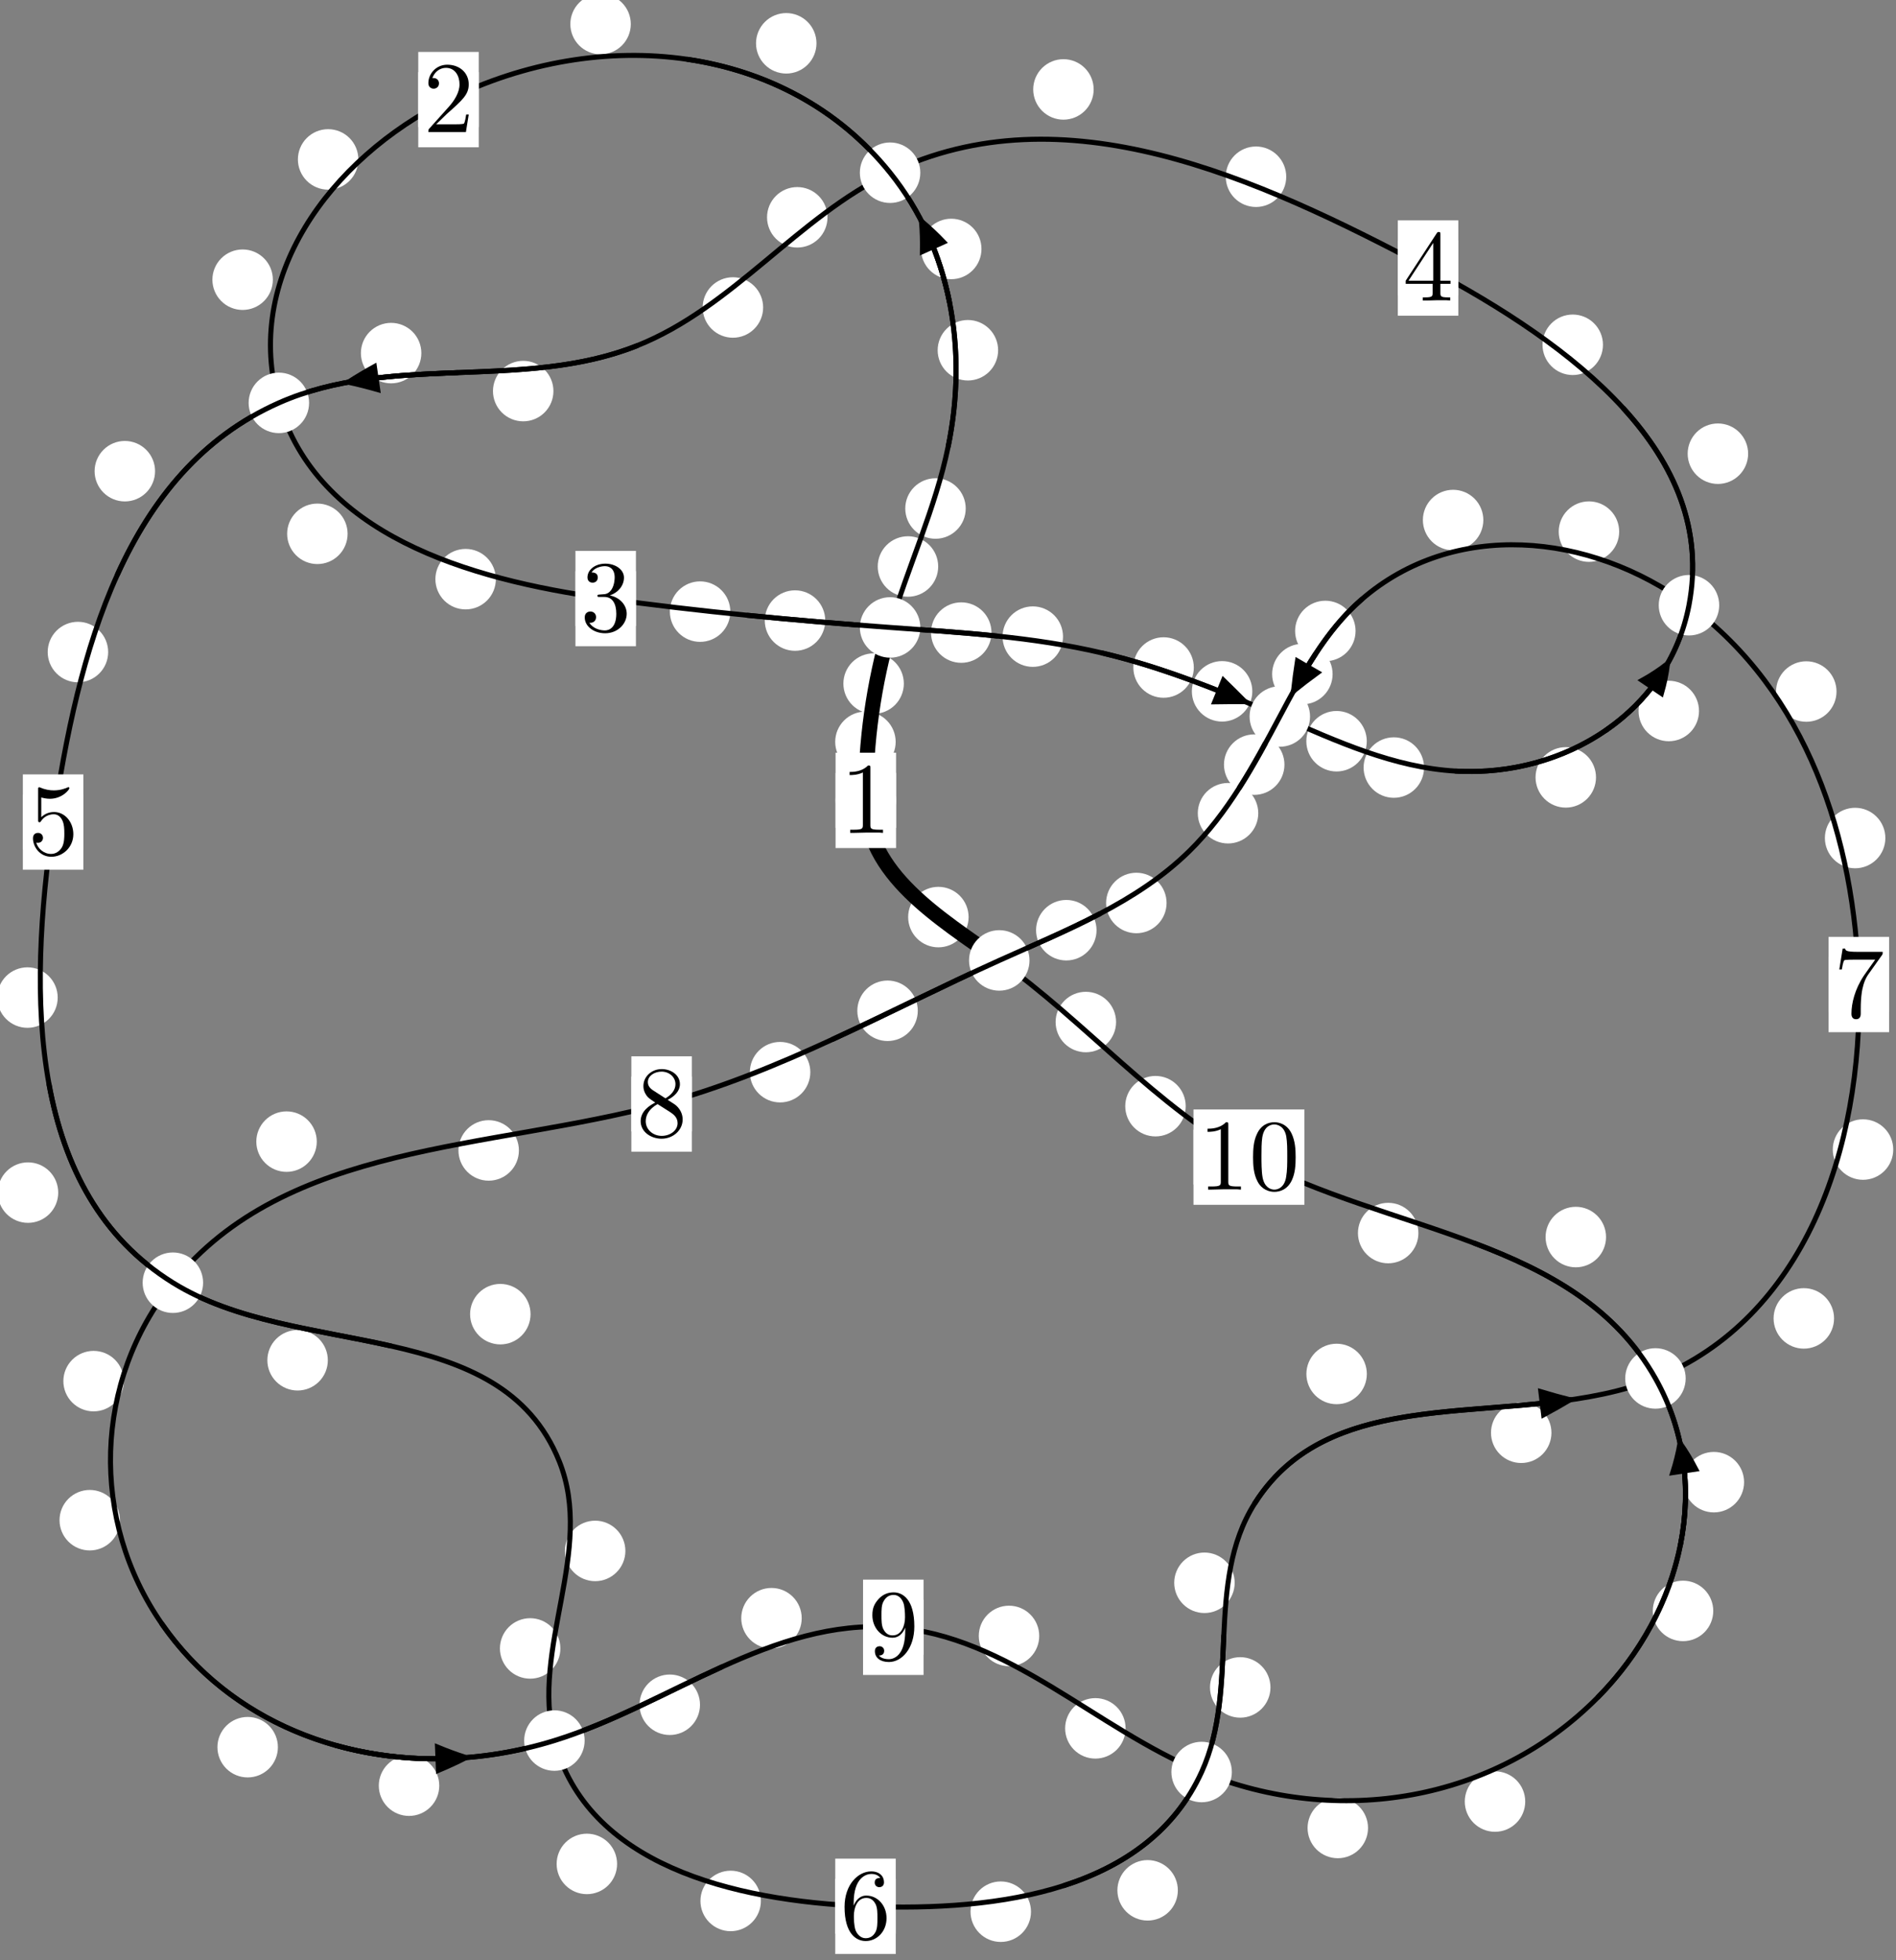 <?xml version="1.0"?>
<!-- Created by MetaPost 1.999 on 2021.07.05:2355 -->
<svg version="1.1" xmlns="http://www.w3.org/2000/svg" xmlns:xlink="http://www.w3.org/1999/xlink" width="187.452" height="193.69" viewBox="0 0 187.452 193.69">
<rect x="0" y="0" width="187.452" height="193.69" fill="#808080" stroke="none"/>
<!-- Original BoundingBox: -88.272049 -131.080856 99.179947 62.609100 -->
  <defs>
    <g transform="scale(0.01,0.01)" id="GLYPHcmr10_48">
      <path style="fill-rule: evenodd;" d="M460 -320C460 -400,455 -480,420 -554C374 -650,292 -666,250 -666C190 -666,117 -640,76 -547C44 -478,39 -400,39 -320C39 -245,43 -155,84 -79C127 2,200 22,249 22C303 22,379 1,423 -94C455 -163,460 -241,460 -320M249 -0C210 -0,151 -25,133 -121C122 -181,122 -273,122 -332C122 -396,122 -462,130 -516C149 -635,224 -644,249 -644C282 -644,348 -626,367 -527C377 -471,377 -395,377 -332C377 -257,377 -189,366 -125C351 -30,294 -0,249 -0"></path>
    </g>
    <g transform="scale(0.01,0.01)" id="GLYPHcmr10_49">
      <path style="fill-rule: evenodd;" d="M294 -640C294 -664,294 -666,271 -666C209 -602,121 -602,89 -602L89 -571C109 -571,168 -571,220 -597L220 -79C220 -43,217 -31,127 -31L95 -31L95 -0L257 -0L130 -3L217 -3L257 -3L297 -3L384 -3L419 -0L419 -31L387 -31C297 -31,294 -42,294 -79"></path>
    </g>
    <g transform="scale(0.01,0.01)" id="GLYPHcmr10_50">
      <path style="fill-rule: evenodd;" d="M127 -77L233 -180C389 -318,449 -372,449 -472C449 -586,359 -666,237 -666C124 -666,50 -574,50 -485C50 -429,100 -429,103 -429C120 -429,155 -441,155 -482C155 -508,137 -534,102 -534C94 -534,92 -534,89 -533C112 -598,166 -635,224 -635C315 -635,358 -554,358 -472C358 -392,308 -313,253 -251L61 -37C50 -26,50 -24,50 -0L421 -0L449 -174L424 -174C419 -144,412 -100,402 -85C395 -77,329 -77,307 -77"></path>
    </g>
    <g transform="scale(0.01,0.01)" id="GLYPHcmr10_51">
      <path style="fill-rule: evenodd;" d="M290 -352C372 -379,430 -449,430 -528C430 -610,342 -666,246 -666C145 -666,69 -606,69 -530C69 -497,91 -478,120 -478C151 -478,171 -500,171 -529C171 -579,124 -579,109 -579C140 -628,206 -641,242 -641C283 -641,338 -619,338 -529C338 -517,336 -459,310 -415C280 -367,246 -364,221 -363C213 -362,189 -360,182 -360C174 -359,167 -358,167 -348C167 -337,174 -337,191 -337L235 -337C317 -337,354 -269,354 -171C354 -35,285 -6,241 -6C198 -6,123 -23,88 -82C123 -77,154 -99,154 -137C154 -173,127 -193,98 -193C74 -193,42 -179,42 -135C42 -44,135 22,244 22C366 22,457 -69,457 -171C457 -253,394 -331,290 -352"></path>
    </g>
    <g transform="scale(0.01,0.01)" id="GLYPHcmr10_52">
      <path style="fill-rule: evenodd;" d="M294 -165L294 -78C294 -42,292 -31,218 -31L197 -31L197 -0L332 -0L238 -3L290 -3L332 -3L374 -3L427 -3L468 -0L468 -31L447 -31C373 -31,371 -42,371 -78L371 -165L471 -165L471 -196L371 -196L371 -651C371 -671,371 -677,355 -677C346 -677,343 -677,335 -665L28 -196L28 -165M300 -196L56 -196L300 -569"></path>
    </g>
    <g transform="scale(0.01,0.01)" id="GLYPHcmr10_53">
      <path style="fill-rule: evenodd;" d="M449 -201C449 -320,367 -420,259 -420C211 -420,168 -404,132 -369L132 -564C152 -558,185 -551,217 -551C340 -551,410 -642,410 -655C410 -661,407 -666,400 -666C399 -666,397 -666,392 -663C372 -654,323 -634,256 -634C216 -634,170 -641,123 -662C115 -665,113 -665,111 -665C101 -665,101 -657,101 -641L101 -345C101 -327,101 -319,115 -319C122 -319,124 -322,128 -328C139 -344,176 -398,257 -398C309 -398,334 -352,342 -334C358 -297,360 -258,360 -208C360 -173,360 -113,336 -71C312 -32,275 -6,229 -6C156 -6,99 -59,82 -118C85 -117,88 -116,99 -116C132 -116,149 -141,149 -165C149 -189,132 -214,99 -214C85 -214,50 -207,50 -161C50 -75,119 22,231 22C347 22,449 -74,449 -201"></path>
    </g>
    <g transform="scale(0.01,0.01)" id="GLYPHcmr10_54">
      <path style="fill-rule: evenodd;" d="M132 -328L132 -352C132 -605,256 -641,307 -641C331 -641,373 -635,395 -601C380 -601,340 -601,340 -556C340 -525,364 -510,386 -510C402 -510,432 -519,432 -558C432 -618,388 -666,305 -666C177 -666,42 -537,42 -316C42 -49,158 22,251 22C362 22,457 -72,457 -204C457 -331,368 -427,257 -427C189 -427,152 -376,132 -328M251 -6C188 -6,158 -66,152 -81C134 -128,134 -208,134 -226C134 -304,166 -404,256 -404C272 -404,318 -404,349 -342C367 -305,367 -254,367 -205C367 -157,367 -107,350 -71C320 -11,274 -6,251 -6"></path>
    </g>
    <g transform="scale(0.01,0.01)" id="GLYPHcmr10_55">
      <path style="fill-rule: evenodd;" d="M476 -609C485 -621,485 -623,485 -644L242 -644C120 -644,118 -657,114 -676L89 -676L56 -470L81 -470C84 -486,93 -549,106 -561C113 -567,191 -567,204 -567L411 -567C400 -551,321 -442,299 -409C209 -274,176 -135,176 -33C176 -23,176 22,222 22C268 22,268 -23,268 -33L268 -84C268 -139,271 -194,279 -248C283 -271,297 -357,341 -419"></path>
    </g>
    <g transform="scale(0.01,0.01)" id="GLYPHcmr10_56">
      <path style="fill-rule: evenodd;" d="M163 -457C117 -487,113 -521,113 -538C113 -599,178 -641,249 -641C322 -641,386 -589,386 -517C386 -460,347 -412,287 -377M309 -362C381 -399,430 -451,430 -517C430 -609,341 -666,250 -666C150 -666,69 -592,69 -499C69 -481,71 -436,113 -389C124 -377,161 -352,186 -335C128 -306,42 -250,42 -151C42 -45,144 22,249 22C362 22,457 -61,457 -168C457 -204,446 -249,408 -291C389 -312,373 -322,309 -362M209 -320L332 -242C360 -223,407 -193,407 -132C407 -58,332 -6,250 -6C164 -6,92 -68,92 -151C92 -209,124 -273,209 -320"></path>
    </g>
    <g transform="scale(0.01,0.01)" id="GLYPHcmr10_57">
      <path style="fill-rule: evenodd;" d="M367 -318L367 -286C367 -52,263 -6,205 -6C188 -6,134 -8,107 -42C151 -42,159 -71,159 -88C159 -119,135 -134,113 -134C97 -134,67 -125,67 -86C67 -19,121 22,206 22C335 22,457 -114,457 -329C457 -598,342 -666,253 -666C198 -666,149 -648,106 -603C65 -558,42 -516,42 -441C42 -316,130 -218,242 -218C303 -218,344 -260,367 -318M243 -241C227 -241,181 -241,150 -304C132 -341,132 -391,132 -440C132 -494,132 -541,153 -578C180 -628,218 -641,253 -641C299 -641,332 -607,349 -562C361 -530,365 -467,365 -421C365 -338,331 -241,243 -241"></path>
    </g>
  </defs>
  <path d="M88.552 73.306C88.552 72.513,88.237 71.753,87.676 71.193C87.116 70.632,86.356 70.317,85.563 70.317C84.77 70.317,84.01 70.632,83.45 71.193C82.889 71.753,82.574 72.513,82.574 73.306C82.574 74.099,82.889 74.859,83.45 75.419C84.01 75.98,84.77 76.295,85.563 76.295C86.356 76.295,87.116 75.98,87.676 75.419C88.237 74.859,88.552 74.099,88.552 73.306Z" style="fill: rgb(100%,100%,100%);stroke: none;"></path>
  <path d="M88.59 79.089C88.59 78.296,88.275 77.536,87.714 76.975C87.154 76.415,86.394 76.1,85.601 76.1C84.808 76.1,84.048 76.415,83.488 76.975C82.927 77.536,82.612 78.296,82.612 79.089C82.612 79.881,82.927 80.641,83.488 81.202C84.048 81.762,84.808 82.077,85.601 82.077C86.394 82.077,87.154 81.762,87.714 81.202C88.275 80.641,88.59 79.881,88.59 79.089Z" style="fill: rgb(100%,100%,100%);stroke: none;"></path>
  <path d="M92.756 55.978C92.756 55.185,92.441 54.425,91.881 53.865C91.32 53.304,90.56 52.989,89.768 52.989C88.975 52.989,88.215 53.304,87.654 53.865C87.094 54.425,86.779 55.185,86.779 55.978C86.779 56.771,87.094 57.531,87.654 58.091C88.215 58.652,88.975 58.967,89.768 58.967C90.56 58.967,91.32 58.652,91.881 58.091C92.441 57.531,92.756 56.771,92.756 55.978Z" style="fill: rgb(100%,100%,100%);stroke: none;"></path>
  <path d="M89.36 67.549C89.36 66.756,89.045 65.996,88.485 65.435C87.924 64.875,87.164 64.56,86.371 64.56C85.579 64.56,84.818 64.875,84.258 65.435C83.698 65.996,83.383 66.756,83.383 67.549C83.383 68.341,83.698 69.102,84.258 69.662C84.818 70.223,85.579 70.537,86.371 70.537C87.164 70.537,87.924 70.223,88.485 69.662C89.045 69.102,89.36 68.341,89.36 67.549Z" style="fill: rgb(100%,100%,100%);stroke: none;"></path>
  <path d="M98.682 34.609C98.682 33.817,98.367 33.057,97.806 32.496C97.246 31.936,96.486 31.621,95.693 31.621C94.9 31.621,94.14 31.936,93.58 32.496C93.019 33.057,92.704 33.817,92.704 34.609C92.704 35.402,93.019 36.162,93.58 36.723C94.14 37.283,94.9 37.598,95.693 37.598C96.486 37.598,97.246 37.283,97.806 36.723C98.367 36.162,98.682 35.402,98.682 34.609Z" style="fill: rgb(100%,100%,100%);stroke: none;"></path>
  <path d="M95.478 50.248C95.478 49.455,95.163 48.695,94.603 48.135C94.042 47.574,93.282 47.259,92.489 47.259C91.697 47.259,90.937 47.574,90.376 48.135C89.816 48.695,89.501 49.455,89.501 50.248C89.501 51.041,89.816 51.801,90.376 52.361C90.937 52.922,91.697 53.237,92.489 53.237C93.282 53.237,94.042 52.922,94.603 52.361C95.163 51.801,95.478 51.041,95.478 50.248Z" style="fill: rgb(100%,100%,100%);stroke: none;"></path>
  <path d="M80.723 4.28C80.723 3.487,80.408 2.727,79.848 2.167C79.287 1.606,78.527 1.291,77.734 1.291C76.942 1.291,76.182 1.606,75.621 2.167C75.061 2.727,74.746 3.487,74.746 4.28C74.746 5.073,75.061 5.833,75.621 6.393C76.182 6.954,76.942 7.269,77.734 7.269C78.527 7.269,79.287 6.954,79.848 6.393C80.408 5.833,80.723 5.073,80.723 4.28Z" style="fill: rgb(100%,100%,100%);stroke: none;"></path>
  <path d="M97.036 24.6C97.036 23.808,96.721 23.048,96.161 22.487C95.6 21.927,94.84 21.612,94.048 21.612C93.255 21.612,92.495 21.927,91.934 22.487C91.374 23.048,91.059 23.808,91.059 24.6C91.059 25.393,91.374 26.153,91.934 26.714C92.495 27.274,93.255 27.589,94.048 27.589C94.84 27.589,95.6 27.274,96.161 26.714C96.721 26.153,97.036 25.393,97.036 24.6Z" style="fill: rgb(100%,100%,100%);stroke: none;"></path>
  <path d="M35.43 15.752C35.43 14.96,35.115 14.2,34.554 13.639C33.994 13.079,33.234 12.764,32.441 12.764C31.648 12.764,30.888 13.079,30.328 13.639C29.767 14.2,29.452 14.96,29.452 15.752C29.452 16.545,29.767 17.305,30.328 17.866C30.888 18.426,31.648 18.741,32.441 18.741C33.234 18.741,33.994 18.426,34.554 17.866C35.115 17.305,35.43 16.545,35.43 15.752Z" style="fill: rgb(100%,100%,100%);stroke: none;"></path>
  <path d="M62.365 2.38C62.365 1.587,62.05 0.827,61.49 0.266C60.929 -0.294,60.169 -0.609,59.376 -0.609C58.584 -0.609,57.823 -0.294,57.263 0.266C56.702 0.827,56.388 1.587,56.388 2.38C56.388 3.172,56.702 3.932,57.263 4.493C57.823 5.053,58.584 5.368,59.376 5.368C60.169 5.368,60.929 5.053,61.49 4.493C62.05 3.932,62.365 3.172,62.365 2.38Z" style="fill: rgb(100%,100%,100%);stroke: none;"></path>
  <path d="M34.367 52.748C34.367 51.956,34.052 51.196,33.491 50.635C32.931 50.075,32.17 49.76,31.378 49.76C30.585 49.76,29.825 50.075,29.264 50.635C28.704 51.196,28.389 51.956,28.389 52.748C28.389 53.541,28.704 54.301,29.264 54.862C29.825 55.422,30.585 55.737,31.378 55.737C32.17 55.737,32.931 55.422,33.491 54.862C34.052 54.301,34.367 53.541,34.367 52.748Z" style="fill: rgb(100%,100%,100%);stroke: none;"></path>
  <path d="M26.977 27.639C26.977 26.846,26.662 26.086,26.102 25.525C25.541 24.965,24.781 24.65,23.988 24.65C23.196 24.65,22.435 24.965,21.875 25.525C21.315 26.086,21 26.846,21 27.639C21 28.431,21.315 29.191,21.875 29.752C22.435 30.312,23.196 30.627,23.988 30.627C24.781 30.627,25.541 30.312,26.102 29.752C26.662 29.191,26.977 28.431,26.977 27.639Z" style="fill: rgb(100%,100%,100%);stroke: none;"></path>
  <path d="M72.205 60.437C72.205 59.644,71.89 58.884,71.329 58.324C70.769 57.763,70.009 57.448,69.216 57.448C68.423 57.448,67.663 57.763,67.103 58.324C66.542 58.884,66.227 59.644,66.227 60.437C66.227 61.23,66.542 61.99,67.103 62.55C67.663 63.111,68.423 63.426,69.216 63.426C70.009 63.426,70.769 63.111,71.329 62.55C71.89 61.99,72.205 61.23,72.205 60.437Z" style="fill: rgb(100%,100%,100%);stroke: none;"></path>
  <path d="M49.024 57.23C49.024 56.437,48.709 55.677,48.148 55.116C47.588 54.556,46.828 54.241,46.035 54.241C45.242 54.241,44.482 54.556,43.922 55.116C43.361 55.677,43.046 56.437,43.046 57.23C43.046 58.022,43.361 58.782,43.922 59.343C44.482 59.903,45.242 60.218,46.035 60.218C46.828 60.218,47.588 59.903,48.148 59.343C48.709 58.782,49.024 58.022,49.024 57.23Z" style="fill: rgb(100%,100%,100%);stroke: none;"></path>
  <path d="M98.025 62.509C98.025 61.716,97.71 60.956,97.15 60.395C96.589 59.835,95.829 59.52,95.036 59.52C94.244 59.52,93.483 59.835,92.923 60.395C92.362 60.956,92.048 61.716,92.048 62.509C92.048 63.301,92.362 64.062,92.923 64.622C93.483 65.183,94.244 65.497,95.036 65.497C95.829 65.497,96.589 65.183,97.15 64.622C97.71 64.062,98.025 63.301,98.025 62.509Z" style="fill: rgb(100%,100%,100%);stroke: none;"></path>
  <path d="M81.59 61.32C81.59 60.528,81.275 59.768,80.714 59.207C80.154 58.647,79.394 58.332,78.601 58.332C77.808 58.332,77.048 58.647,76.488 59.207C75.927 59.768,75.612 60.528,75.612 61.32C75.612 62.113,75.927 62.873,76.488 63.434C77.048 63.994,77.808 64.309,78.601 64.309C79.394 64.309,80.154 63.994,80.714 63.434C81.275 62.873,81.59 62.113,81.59 61.32Z" style="fill: rgb(100%,100%,100%);stroke: none;"></path>
  <path d="M118.029 65.96C118.029 65.167,117.714 64.407,117.153 63.846C116.593 63.286,115.833 62.971,115.04 62.971C114.247 62.971,113.487 63.286,112.927 63.846C112.366 64.407,112.051 65.167,112.051 65.96C112.051 66.752,112.366 67.512,112.927 68.073C113.487 68.633,114.247 68.948,115.04 68.948C115.833 68.948,116.593 68.633,117.153 68.073C117.714 67.512,118.029 66.752,118.029 65.96Z" style="fill: rgb(100%,100%,100%);stroke: none;"></path>
  <path d="M105.098 62.908C105.098 62.115,104.783 61.355,104.222 60.794C103.662 60.234,102.902 59.919,102.109 59.919C101.316 59.919,100.556 60.234,99.996 60.794C99.435 61.355,99.12 62.115,99.12 62.908C99.12 63.7,99.435 64.46,99.996 65.021C100.556 65.581,101.316 65.896,102.109 65.896C102.902 65.896,103.662 65.581,104.222 65.021C104.783 64.46,105.098 63.7,105.098 62.908Z" style="fill: rgb(100%,100%,100%);stroke: none;"></path>
  <path d="M135.13 73.244C135.13 72.451,134.815 71.691,134.254 71.131C133.694 70.57,132.934 70.255,132.141 70.255C131.348 70.255,130.588 70.57,130.028 71.131C129.467 71.691,129.152 72.451,129.152 73.244C129.152 74.037,129.467 74.797,130.028 75.357C130.588 75.918,131.348 76.233,132.141 76.233C132.934 76.233,133.694 75.918,134.254 75.357C134.815 74.797,135.13 74.037,135.13 73.244Z" style="fill: rgb(100%,100%,100%);stroke: none;"></path>
  <path d="M123.813 68.314C123.813 67.522,123.498 66.761,122.938 66.201C122.377 65.641,121.617 65.326,120.824 65.326C120.032 65.326,119.272 65.641,118.711 66.201C118.151 66.761,117.836 67.522,117.836 68.314C117.836 69.107,118.151 69.867,118.711 70.428C119.272 70.988,120.032 71.303,120.824 71.303C121.617 71.303,122.377 70.988,122.938 70.428C123.498 69.867,123.813 69.107,123.813 68.314Z" style="fill: rgb(100%,100%,100%);stroke: none;"></path>
  <path d="M157.792 76.816C157.792 76.024,157.477 75.263,156.917 74.703C156.356 74.142,155.596 73.828,154.803 73.828C154.011 73.828,153.251 74.142,152.69 74.703C152.13 75.263,151.815 76.024,151.815 76.816C151.815 77.609,152.13 78.369,152.69 78.93C153.251 79.49,154.011 79.805,154.803 79.805C155.596 79.805,156.356 79.49,156.917 78.93C157.477 78.369,157.792 77.609,157.792 76.816Z" style="fill: rgb(100%,100%,100%);stroke: none;"></path>
  <path d="M140.793 75.845C140.793 75.053,140.478 74.292,139.918 73.732C139.357 73.171,138.597 72.857,137.804 72.857C137.012 72.857,136.251 73.171,135.691 73.732C135.131 74.292,134.816 75.053,134.816 75.845C134.816 76.638,135.131 77.398,135.691 77.959C136.251 78.519,137.012 78.834,137.804 78.834C138.597 78.834,139.357 78.519,139.918 77.959C140.478 77.398,140.793 76.638,140.793 75.845Z" style="fill: rgb(100%,100%,100%);stroke: none;"></path>
  <path d="M172.833 44.833C172.833 44.04,172.518 43.28,171.957 42.719C171.397 42.159,170.637 41.844,169.844 41.844C169.051 41.844,168.291 42.159,167.731 42.719C167.17 43.28,166.855 44.04,166.855 44.833C166.855 45.625,167.17 46.385,167.731 46.946C168.291 47.506,169.051 47.821,169.844 47.821C170.637 47.821,171.397 47.506,171.957 46.946C172.518 46.385,172.833 45.625,172.833 44.833Z" style="fill: rgb(100%,100%,100%);stroke: none;"></path>
  <path d="M167.976 70.257C167.976 69.464,167.661 68.704,167.101 68.143C166.54 67.583,165.78 67.268,164.987 67.268C164.195 67.268,163.434 67.583,162.874 68.143C162.313 68.704,161.999 69.464,161.999 70.257C161.999 71.049,162.313 71.809,162.874 72.37C163.434 72.93,164.195 73.245,164.987 73.245C165.78 73.245,166.54 72.93,167.101 72.37C167.661 71.809,167.976 71.049,167.976 70.257Z" style="fill: rgb(100%,100%,100%);stroke: none;"></path>
  <path d="M127.166 17.465C127.166 16.672,126.851 15.912,126.29 15.352C125.73 14.791,124.97 14.476,124.177 14.476C123.384 14.476,122.624 14.791,122.064 15.352C121.503 15.912,121.188 16.672,121.188 17.465C121.188 18.258,121.503 19.018,122.064 19.578C122.624 20.139,123.384 20.454,124.177 20.454C124.97 20.454,125.73 20.139,126.29 19.578C126.851 19.018,127.166 18.258,127.166 17.465Z" style="fill: rgb(100%,100%,100%);stroke: none;"></path>
  <path d="M158.481 34.07C158.481 33.277,158.166 32.517,157.605 31.957C157.045 31.396,156.285 31.081,155.492 31.081C154.699 31.081,153.939 31.396,153.379 31.957C152.818 32.517,152.503 33.277,152.503 34.07C152.503 34.863,152.818 35.623,153.379 36.183C153.939 36.744,154.699 37.059,155.492 37.059C156.285 37.059,157.045 36.744,157.605 36.183C158.166 35.623,158.481 34.863,158.481 34.07Z" style="fill: rgb(100%,100%,100%);stroke: none;"></path>
  <path d="M81.813 21.474C81.813 20.681,81.498 19.921,80.937 19.36C80.377 18.8,79.617 18.485,78.824 18.485C78.031 18.485,77.271 18.8,76.711 19.36C76.15 19.921,75.835 20.681,75.835 21.474C75.835 22.266,76.15 23.026,76.711 23.587C77.271 24.147,78.031 24.462,78.824 24.462C79.617 24.462,80.377 24.147,80.937 23.587C81.498 23.026,81.813 22.266,81.813 21.474Z" style="fill: rgb(100%,100%,100%);stroke: none;"></path>
  <path d="M108.128 8.836C108.128 8.044,107.813 7.284,107.253 6.723C106.692 6.163,105.932 5.848,105.139 5.848C104.347 5.848,103.587 6.163,103.026 6.723C102.466 7.284,102.151 8.044,102.151 8.836C102.151 9.629,102.466 10.389,103.026 10.95C103.587 11.51,104.347 11.825,105.139 11.825C105.932 11.825,106.692 11.51,107.253 10.95C107.813 10.389,108.128 9.629,108.128 8.836Z" style="fill: rgb(100%,100%,100%);stroke: none;"></path>
  <path d="M54.716 38.646C54.716 37.853,54.401 37.093,53.841 36.532C53.28 35.972,52.52 35.657,51.727 35.657C50.935 35.657,50.175 35.972,49.614 36.532C49.054 37.093,48.739 37.853,48.739 38.646C48.739 39.438,49.054 40.199,49.614 40.759C50.175 41.32,50.935 41.634,51.727 41.634C52.52 41.634,53.28 41.32,53.841 40.759C54.401 40.199,54.716 39.438,54.716 38.646Z" style="fill: rgb(100%,100%,100%);stroke: none;"></path>
  <path d="M75.449 30.384C75.449 29.591,75.134 28.831,74.574 28.271C74.013 27.71,73.253 27.395,72.461 27.395C71.668 27.395,70.908 27.71,70.347 28.271C69.787 28.831,69.472 29.591,69.472 30.384C69.472 31.177,69.787 31.937,70.347 32.497C70.908 33.058,71.668 33.373,72.461 33.373C73.253 33.373,74.013 33.058,74.574 32.497C75.134 31.937,75.449 31.177,75.449 30.384Z" style="fill: rgb(100%,100%,100%);stroke: none;"></path>
  <path d="M15.331 46.561C15.331 45.768,15.016 45.008,14.455 44.447C13.895 43.887,13.135 43.572,12.342 43.572C11.549 43.572,10.789 43.887,10.229 44.447C9.668 45.008,9.353 45.768,9.353 46.561C9.353 47.353,9.668 48.113,10.229 48.674C10.789 49.234,11.549 49.549,12.342 49.549C13.135 49.549,13.895 49.234,14.455 48.674C15.016 48.113,15.331 47.353,15.331 46.561Z" style="fill: rgb(100%,100%,100%);stroke: none;"></path>
  <path d="M41.658 34.892C41.658 34.099,41.343 33.339,40.783 32.778C40.222 32.218,39.462 31.903,38.669 31.903C37.877 31.903,37.116 32.218,36.556 32.778C35.995 33.339,35.681 34.099,35.681 34.892C35.681 35.684,35.995 36.445,36.556 37.005C37.116 37.566,37.877 37.88,38.669 37.88C39.462 37.88,40.222 37.566,40.783 37.005C41.343 36.445,41.658 35.684,41.658 34.892Z" style="fill: rgb(100%,100%,100%);stroke: none;"></path>
  <path d="M5.705 98.574C5.705 97.781,5.39 97.021,4.83 96.46C4.27 95.9,3.509 95.585,2.717 95.585C1.924 95.585,1.164 95.9,0.603 96.46C0.043 97.021,-0.272 97.781,-0.272 98.574C-0.272 99.367,0.043 100.127,0.603 100.687C1.164 101.248,1.924 101.563,2.717 101.563C3.509 101.563,4.27 101.248,4.83 100.687C5.39 100.127,5.705 99.367,5.705 98.574Z" style="fill: rgb(100%,100%,100%);stroke: none;"></path>
  <path d="M10.694 64.432C10.694 63.639,10.379 62.879,9.818 62.319C9.258 61.758,8.498 61.443,7.705 61.443C6.912 61.443,6.152 61.758,5.592 62.319C5.031 62.879,4.716 63.639,4.716 64.432C4.716 65.225,5.031 65.985,5.592 66.545C6.152 67.106,6.912 67.421,7.705 67.421C8.498 67.421,9.258 67.106,9.818 66.545C10.379 65.985,10.694 65.225,10.694 64.432Z" style="fill: rgb(100%,100%,100%);stroke: none;"></path>
  <path d="M32.411 134.413C32.411 133.621,32.096 132.861,31.536 132.3C30.975 131.74,30.215 131.425,29.422 131.425C28.63 131.425,27.869 131.74,27.309 132.3C26.748 132.861,26.433 133.621,26.433 134.413C26.433 135.206,26.748 135.966,27.309 136.527C27.869 137.087,28.63 137.402,29.422 137.402C30.215 137.402,30.975 137.087,31.536 136.527C32.096 135.966,32.411 135.206,32.411 134.413Z" style="fill: rgb(100%,100%,100%);stroke: none;"></path>
  <path d="M5.757 117.847C5.757 117.054,5.442 116.294,4.882 115.733C4.321 115.173,3.561 114.858,2.769 114.858C1.976 114.858,1.216 115.173,0.655 115.733C0.095 116.294,-0.22 117.054,-0.22 117.847C-0.22 118.639,0.095 119.399,0.655 119.96C1.216 120.52,1.976 120.835,2.769 120.835C3.561 120.835,4.321 120.52,4.882 119.96C5.442 119.399,5.757 118.639,5.757 117.847Z" style="fill: rgb(100%,100%,100%);stroke: none;"></path>
  <path d="M61.83 153.253C61.83 152.46,61.515 151.7,60.954 151.14C60.394 150.579,59.634 150.264,58.841 150.264C58.048 150.264,57.288 150.579,56.728 151.14C56.167 151.7,55.852 152.46,55.852 153.253C55.852 154.046,56.167 154.806,56.728 155.366C57.288 155.927,58.048 156.242,58.841 156.242C59.634 156.242,60.394 155.927,60.954 155.366C61.515 154.806,61.83 154.046,61.83 153.253Z" style="fill: rgb(100%,100%,100%);stroke: none;"></path>
  <path d="M52.454 129.858C52.454 129.066,52.139 128.305,51.578 127.745C51.018 127.184,50.258 126.87,49.465 126.87C48.672 126.87,47.912 127.184,47.352 127.745C46.791 128.305,46.476 129.066,46.476 129.858C46.476 130.651,46.791 131.411,47.352 131.972C47.912 132.532,48.672 132.847,49.465 132.847C50.258 132.847,51.018 132.532,51.578 131.972C52.139 131.411,52.454 130.651,52.454 129.858Z" style="fill: rgb(100%,100%,100%);stroke: none;"></path>
  <path d="M61.01 184.181C61.01 183.389,60.695 182.629,60.135 182.068C59.574 181.508,58.814 181.193,58.021 181.193C57.229 181.193,56.468 181.508,55.908 182.068C55.347 182.629,55.033 183.389,55.033 184.181C55.033 184.974,55.347 185.734,55.908 186.295C56.468 186.855,57.229 187.17,58.021 187.17C58.814 187.17,59.574 186.855,60.135 186.295C60.695 185.734,61.01 184.974,61.01 184.181Z" style="fill: rgb(100%,100%,100%);stroke: none;"></path>
  <path d="M55.403 162.889C55.403 162.096,55.089 161.336,54.528 160.775C53.968 160.215,53.207 159.9,52.415 159.9C51.622 159.9,50.862 160.215,50.301 160.775C49.741 161.336,49.426 162.096,49.426 162.889C49.426 163.681,49.741 164.441,50.301 165.002C50.862 165.562,51.622 165.877,52.415 165.877C53.207 165.877,53.968 165.562,54.528 165.002C55.089 164.441,55.403 163.681,55.403 162.889Z" style="fill: rgb(100%,100%,100%);stroke: none;"></path>
  <path d="M101.931 188.903C101.931 188.11,101.616 187.35,101.055 186.79C100.495 186.229,99.735 185.914,98.942 185.914C98.149 185.914,97.389 186.229,96.829 186.79C96.268 187.35,95.953 188.11,95.953 188.903C95.953 189.696,96.268 190.456,96.829 191.016C97.389 191.577,98.149 191.892,98.942 191.892C99.735 191.892,100.495 191.577,101.055 191.016C101.616 190.456,101.931 189.696,101.931 188.903Z" style="fill: rgb(100%,100%,100%);stroke: none;"></path>
  <path d="M75.227 187.84C75.227 187.047,74.912 186.287,74.352 185.726C73.791 185.166,73.031 184.851,72.238 184.851C71.446 184.851,70.686 185.166,70.125 185.726C69.565 186.287,69.25 187.047,69.25 187.84C69.25 188.632,69.565 189.393,70.125 189.953C70.686 190.514,71.446 190.829,72.238 190.829C73.031 190.829,73.791 190.514,74.352 189.953C74.912 189.393,75.227 188.632,75.227 187.84Z" style="fill: rgb(100%,100%,100%);stroke: none;"></path>
  <path d="M125.607 166.741C125.607 165.948,125.292 165.188,124.731 164.628C124.171 164.067,123.41 163.752,122.618 163.752C121.825 163.752,121.065 164.067,120.504 164.628C119.944 165.188,119.629 165.948,119.629 166.741C119.629 167.534,119.944 168.294,120.504 168.854C121.065 169.415,121.825 169.73,122.618 169.73C123.41 169.73,124.171 169.415,124.731 168.854C125.292 168.294,125.607 167.534,125.607 166.741Z" style="fill: rgb(100%,100%,100%);stroke: none;"></path>
  <path d="M116.451 186.791C116.451 185.998,116.136 185.238,115.576 184.677C115.015 184.117,114.255 183.802,113.462 183.802C112.67 183.802,111.91 184.117,111.349 184.677C110.789 185.238,110.474 185.998,110.474 186.791C110.474 187.583,110.789 188.343,111.349 188.904C111.91 189.464,112.67 189.779,113.462 189.779C114.255 189.779,115.015 189.464,115.576 188.904C116.136 188.343,116.451 187.583,116.451 186.791Z" style="fill: rgb(100%,100%,100%);stroke: none;"></path>
  <path d="M135.136 135.766C135.136 134.974,134.821 134.214,134.26 133.653C133.7 133.093,132.94 132.778,132.147 132.778C131.354 132.778,130.594 133.093,130.034 133.653C129.473 134.214,129.158 134.974,129.158 135.766C129.158 136.559,129.473 137.319,130.034 137.88C130.594 138.44,131.354 138.755,132.147 138.755C132.94 138.755,133.7 138.44,134.26 137.88C134.821 137.319,135.136 136.559,135.136 135.766Z" style="fill: rgb(100%,100%,100%);stroke: none;"></path>
  <path d="M122.069 156.402C122.069 155.609,121.754 154.849,121.194 154.289C120.633 153.728,119.873 153.413,119.081 153.413C118.288 153.413,117.528 153.728,116.967 154.289C116.407 154.849,116.092 155.609,116.092 156.402C116.092 157.195,116.407 157.955,116.967 158.515C117.528 159.076,118.288 159.391,119.081 159.391C119.873 159.391,120.633 159.076,121.194 158.515C121.754 157.955,122.069 157.195,122.069 156.402Z" style="fill: rgb(100%,100%,100%);stroke: none;"></path>
  <path d="M181.328 130.277C181.328 129.484,181.013 128.724,180.452 128.164C179.892 127.603,179.132 127.288,178.339 127.288C177.546 127.288,176.786 127.603,176.226 128.164C175.665 128.724,175.35 129.484,175.35 130.277C175.35 131.07,175.665 131.83,176.226 132.39C176.786 132.951,177.546 133.266,178.339 133.266C179.132 133.266,179.892 132.951,180.452 132.39C181.013 131.83,181.328 131.07,181.328 130.277Z" style="fill: rgb(100%,100%,100%);stroke: none;"></path>
  <path d="M153.387 141.578C153.387 140.785,153.072 140.025,152.512 139.464C151.951 138.904,151.191 138.589,150.398 138.589C149.606 138.589,148.845 138.904,148.285 139.464C147.724 140.025,147.41 140.785,147.41 141.578C147.41 142.37,147.724 143.131,148.285 143.691C148.845 144.252,149.606 144.566,150.398 144.566C151.191 144.566,151.951 144.252,152.512 143.691C153.072 143.131,153.387 142.37,153.387 141.578Z" style="fill: rgb(100%,100%,100%);stroke: none;"></path>
  <path d="M186.4 82.81C186.4 82.017,186.085 81.257,185.524 80.697C184.964 80.136,184.204 79.821,183.411 79.821C182.618 79.821,181.858 80.136,181.298 80.697C180.737 81.257,180.422 82.017,180.422 82.81C180.422 83.603,180.737 84.363,181.298 84.923C181.858 85.484,182.618 85.799,183.411 85.799C184.204 85.799,184.964 85.484,185.524 84.923C186.085 84.363,186.4 83.603,186.4 82.81Z" style="fill: rgb(100%,100%,100%);stroke: none;"></path>
  <path d="M187.18 113.592C187.18 112.8,186.865 112.04,186.305 111.479C185.744 110.919,184.984 110.604,184.191 110.604C183.399 110.604,182.638 110.919,182.078 111.479C181.517 112.04,181.202 112.8,181.202 113.592C181.202 114.385,181.517 115.145,182.078 115.706C182.638 116.266,183.399 116.581,184.191 116.581C184.984 116.581,185.744 116.266,186.305 115.706C186.865 115.145,187.18 114.385,187.18 113.592Z" style="fill: rgb(100%,100%,100%);stroke: none;"></path>
  <path d="M160.084 52.532C160.084 51.739,159.769 50.979,159.208 50.419C158.648 49.858,157.888 49.543,157.095 49.543C156.302 49.543,155.542 49.858,154.982 50.419C154.421 50.979,154.106 51.739,154.106 52.532C154.106 53.325,154.421 54.085,154.982 54.645C155.542 55.206,156.302 55.521,157.095 55.521C157.888 55.521,158.648 55.206,159.208 54.645C159.769 54.085,160.084 53.325,160.084 52.532Z" style="fill: rgb(100%,100%,100%);stroke: none;"></path>
  <path d="M181.571 68.334C181.571 67.541,181.256 66.781,180.696 66.22C180.135 65.66,179.375 65.345,178.582 65.345C177.79 65.345,177.029 65.66,176.469 66.22C175.908 66.781,175.593 67.541,175.593 68.334C175.593 69.126,175.908 69.886,176.469 70.447C177.029 71.007,177.79 71.322,178.582 71.322C179.375 71.322,180.135 71.007,180.696 70.447C181.256 69.886,181.571 69.126,181.571 68.334Z" style="fill: rgb(100%,100%,100%);stroke: none;"></path>
  <path d="M134.021 62.348C134.021 61.556,133.706 60.795,133.146 60.235C132.585 59.675,131.825 59.36,131.032 59.36C130.24 59.36,129.479 59.675,128.919 60.235C128.358 60.795,128.044 61.556,128.044 62.348C128.044 63.141,128.358 63.901,128.919 64.462C129.479 65.022,130.24 65.337,131.032 65.337C131.825 65.337,132.585 65.022,133.146 64.462C133.706 63.901,134.021 63.141,134.021 62.348Z" style="fill: rgb(100%,100%,100%);stroke: none;"></path>
  <path d="M146.653 51.387C146.653 50.594,146.338 49.834,145.778 49.273C145.217 48.713,144.457 48.398,143.665 48.398C142.872 48.398,142.112 48.713,141.551 49.273C140.991 49.834,140.676 50.594,140.676 51.387C140.676 52.179,140.991 52.939,141.551 53.5C142.112 54.06,142.872 54.375,143.665 54.375C144.457 54.375,145.217 54.06,145.778 53.5C146.338 52.939,146.653 52.179,146.653 51.387Z" style="fill: rgb(100%,100%,100%);stroke: none;"></path>
  <path d="M126.989 75.557C126.989 74.764,126.674 74.004,126.113 73.444C125.553 72.883,124.793 72.568,124 72.568C123.207 72.568,122.447 72.883,121.887 73.444C121.326 74.004,121.011 74.764,121.011 75.557C121.011 76.35,121.326 77.11,121.887 77.67C122.447 78.231,123.207 78.546,124 78.546C124.793 78.546,125.553 78.231,126.113 77.67C126.674 77.11,126.989 76.35,126.989 75.557Z" style="fill: rgb(100%,100%,100%);stroke: none;"></path>
  <path d="M131.75 66.611C131.75 65.818,131.435 65.058,130.874 64.498C130.314 63.937,129.554 63.622,128.761 63.622C127.968 63.622,127.208 63.937,126.648 64.498C126.087 65.058,125.772 65.818,125.772 66.611C125.772 67.404,126.087 68.164,126.648 68.724C127.208 69.285,127.968 69.6,128.761 69.6C129.554 69.6,130.314 69.285,130.874 68.724C131.435 68.164,131.75 67.404,131.75 66.611Z" style="fill: rgb(100%,100%,100%);stroke: none;"></path>
  <path d="M115.336 89.228C115.336 88.435,115.021 87.675,114.461 87.115C113.9 86.554,113.14 86.239,112.347 86.239C111.555 86.239,110.794 86.554,110.234 87.115C109.673 87.675,109.358 88.435,109.358 89.228C109.358 90.021,109.673 90.781,110.234 91.341C110.794 91.902,111.555 92.217,112.347 92.217C113.14 92.217,113.9 91.902,114.461 91.341C115.021 90.781,115.336 90.021,115.336 89.228Z" style="fill: rgb(100%,100%,100%);stroke: none;"></path>
  <path d="M124.401 80.358C124.401 79.565,124.086 78.805,123.525 78.244C122.965 77.684,122.205 77.369,121.412 77.369C120.619 77.369,119.859 77.684,119.299 78.244C118.738 78.805,118.423 79.565,118.423 80.358C118.423 81.15,118.738 81.91,119.299 82.471C119.859 83.031,120.619 83.346,121.412 83.346C122.205 83.346,122.965 83.031,123.525 82.471C124.086 81.91,124.401 81.15,124.401 80.358Z" style="fill: rgb(100%,100%,100%);stroke: none;"></path>
  <path d="M90.739 99.88C90.739 99.087,90.424 98.327,89.863 97.767C89.303 97.206,88.543 96.891,87.75 96.891C86.957 96.891,86.197 97.206,85.637 97.767C85.076 98.327,84.761 99.087,84.761 99.88C84.761 100.673,85.076 101.433,85.637 101.993C86.197 102.554,86.957 102.869,87.75 102.869C88.543 102.869,89.303 102.554,89.863 101.993C90.424 101.433,90.739 100.673,90.739 99.88Z" style="fill: rgb(100%,100%,100%);stroke: none;"></path>
  <path d="M108.411 91.917C108.411 91.124,108.096 90.364,107.535 89.804C106.975 89.243,106.215 88.928,105.422 88.928C104.629 88.928,103.869 89.243,103.309 89.804C102.748 90.364,102.433 91.124,102.433 91.917C102.433 92.71,102.748 93.47,103.309 94.03C103.869 94.591,104.629 94.906,105.422 94.906C106.215 94.906,106.975 94.591,107.535 94.03C108.096 93.47,108.411 92.71,108.411 91.917Z" style="fill: rgb(100%,100%,100%);stroke: none;"></path>
  <path d="M51.303 113.679C51.303 112.886,50.988 112.126,50.428 111.566C49.867 111.005,49.107 110.69,48.315 110.69C47.522 110.69,46.762 111.005,46.201 111.566C45.641 112.126,45.326 112.886,45.326 113.679C45.326 114.472,45.641 115.232,46.201 115.792C46.762 116.353,47.522 116.668,48.315 116.668C49.107 116.668,49.867 116.353,50.428 115.792C50.988 115.232,51.303 114.472,51.303 113.679Z" style="fill: rgb(100%,100%,100%);stroke: none;"></path>
  <path d="M80.114 105.947C80.114 105.154,79.799 104.394,79.238 103.833C78.678 103.273,77.918 102.958,77.125 102.958C76.332 102.958,75.572 103.273,75.012 103.833C74.451 104.394,74.136 105.154,74.136 105.947C74.136 106.739,74.451 107.5,75.012 108.06C75.572 108.62,76.332 108.935,77.125 108.935C77.918 108.935,78.678 108.62,79.238 108.06C79.799 107.5,80.114 106.739,80.114 105.947Z" style="fill: rgb(100%,100%,100%);stroke: none;"></path>
  <path d="M12.243 136.474C12.243 135.682,11.928 134.922,11.367 134.361C10.807 133.801,10.047 133.486,9.254 133.486C8.461 133.486,7.701 133.801,7.141 134.361C6.58 134.922,6.265 135.682,6.265 136.474C6.265 137.267,6.58 138.027,7.141 138.588C7.701 139.148,8.461 139.463,9.254 139.463C10.047 139.463,10.807 139.148,11.367 138.588C11.928 138.027,12.243 137.267,12.243 136.474Z" style="fill: rgb(100%,100%,100%);stroke: none;"></path>
  <path d="M31.319 112.808C31.319 112.016,31.004 111.256,30.443 110.695C29.883 110.135,29.123 109.82,28.33 109.82C27.537 109.82,26.777 110.135,26.217 110.695C25.656 111.256,25.341 112.016,25.341 112.808C25.341 113.601,25.656 114.361,26.217 114.922C26.777 115.482,27.537 115.797,28.33 115.797C29.123 115.797,29.883 115.482,30.443 114.922C31.004 114.361,31.319 113.601,31.319 112.808Z" style="fill: rgb(100%,100%,100%);stroke: none;"></path>
  <path d="M27.475 172.646C27.475 171.854,27.16 171.093,26.599 170.533C26.039 169.972,25.279 169.657,24.486 169.657C23.693 169.657,22.933 169.972,22.373 170.533C21.812 171.093,21.497 171.854,21.497 172.646C21.497 173.439,21.812 174.199,22.373 174.76C22.933 175.32,23.693 175.635,24.486 175.635C25.279 175.635,26.039 175.32,26.599 174.76C27.16 174.199,27.475 173.439,27.475 172.646Z" style="fill: rgb(100%,100%,100%);stroke: none;"></path>
  <path d="M11.862 150.216C11.862 149.424,11.547 148.663,10.987 148.103C10.426 147.543,9.666 147.228,8.874 147.228C8.081 147.228,7.321 147.543,6.76 148.103C6.2 148.663,5.885 149.424,5.885 150.216C5.885 151.009,6.2 151.769,6.76 152.33C7.321 152.89,8.081 153.205,8.874 153.205C9.666 153.205,10.426 152.89,10.987 152.33C11.547 151.769,11.862 151.009,11.862 150.216Z" style="fill: rgb(100%,100%,100%);stroke: none;"></path>
  <path d="M69.207 168.455C69.207 167.662,68.892 166.902,68.331 166.341C67.771 165.781,67.01 165.466,66.218 165.466C65.425 165.466,64.665 165.781,64.104 166.341C63.544 166.902,63.229 167.662,63.229 168.455C63.229 169.247,63.544 170.007,64.104 170.568C64.665 171.128,65.425 171.443,66.218 171.443C67.01 171.443,67.771 171.128,68.331 170.568C68.892 170.007,69.207 169.247,69.207 168.455Z" style="fill: rgb(100%,100%,100%);stroke: none;"></path>
  <path d="M43.429 176.45C43.429 175.657,43.114 174.897,42.553 174.337C41.993 173.776,41.233 173.461,40.44 173.461C39.647 173.461,38.887 173.776,38.327 174.337C37.766 174.897,37.451 175.657,37.451 176.45C37.451 177.243,37.766 178.003,38.327 178.563C38.887 179.124,39.647 179.439,40.44 179.439C41.233 179.439,41.993 179.124,42.553 178.563C43.114 178.003,43.429 177.243,43.429 176.45Z" style="fill: rgb(100%,100%,100%);stroke: none;"></path>
  <path d="M102.746 161.654C102.746 160.861,102.431 160.101,101.871 159.54C101.31 158.98,100.55 158.665,99.758 158.665C98.965 158.665,98.205 158.98,97.644 159.54C97.084 160.101,96.769 160.861,96.769 161.654C96.769 162.446,97.084 163.206,97.644 163.767C98.205 164.327,98.965 164.642,99.758 164.642C100.55 164.642,101.31 164.327,101.871 163.767C102.431 163.206,102.746 162.446,102.746 161.654Z" style="fill: rgb(100%,100%,100%);stroke: none;"></path>
  <path d="M79.263 159.901C79.263 159.108,78.948 158.348,78.387 157.787C77.827 157.227,77.067 156.912,76.274 156.912C75.481 156.912,74.721 157.227,74.161 157.787C73.6 158.348,73.285 159.108,73.285 159.901C73.285 160.693,73.6 161.454,74.161 162.014C74.721 162.575,75.481 162.889,76.274 162.889C77.067 162.889,77.827 162.575,78.387 162.014C78.948 161.454,79.263 160.693,79.263 159.901Z" style="fill: rgb(100%,100%,100%);stroke: none;"></path>
  <path d="M135.253 180.63C135.253 179.837,134.938 179.077,134.378 178.517C133.818 177.956,133.057 177.641,132.265 177.641C131.472 177.641,130.712 177.956,130.151 178.517C129.591 179.077,129.276 179.837,129.276 180.63C129.276 181.423,129.591 182.183,130.151 182.743C130.712 183.304,131.472 183.619,132.265 183.619C133.057 183.619,133.818 183.304,134.378 182.743C134.938 182.183,135.253 181.423,135.253 180.63Z" style="fill: rgb(100%,100%,100%);stroke: none;"></path>
  <path d="M111.284 170.785C111.284 169.993,110.969 169.233,110.409 168.672C109.848 168.112,109.088 167.797,108.295 167.797C107.503 167.797,106.743 168.112,106.182 168.672C105.622 169.233,105.307 169.993,105.307 170.785C105.307 171.578,105.622 172.338,106.182 172.899C106.743 173.459,107.503 173.774,108.295 173.774C109.088 173.774,109.848 173.459,110.409 172.899C110.969 172.338,111.284 171.578,111.284 170.785Z" style="fill: rgb(100%,100%,100%);stroke: none;"></path>
  <path d="M169.385 159.183C169.385 158.39,169.071 157.63,168.51 157.069C167.95 156.509,167.189 156.194,166.397 156.194C165.604 156.194,164.844 156.509,164.283 157.069C163.723 157.63,163.408 158.39,163.408 159.183C163.408 159.975,163.723 160.736,164.283 161.296C164.844 161.857,165.604 162.171,166.397 162.171C167.189 162.171,167.95 161.857,168.51 161.296C169.071 160.736,169.385 159.975,169.385 159.183Z" style="fill: rgb(100%,100%,100%);stroke: none;"></path>
  <path d="M150.795 178.019C150.795 177.226,150.48 176.466,149.92 175.905C149.359 175.345,148.599 175.03,147.807 175.03C147.014 175.03,146.254 175.345,145.693 175.905C145.133 176.466,144.818 177.226,144.818 178.019C144.818 178.811,145.133 179.572,145.693 180.132C146.254 180.692,147.014 181.007,147.807 181.007C148.599 181.007,149.359 180.692,149.92 180.132C150.48 179.572,150.795 178.811,150.795 178.019Z" style="fill: rgb(100%,100%,100%);stroke: none;"></path>
  <path d="M158.786 122.239C158.786 121.446,158.471 120.686,157.91 120.126C157.35 119.565,156.59 119.25,155.797 119.25C155.004 119.25,154.244 119.565,153.684 120.126C153.123 120.686,152.808 121.446,152.808 122.239C152.808 123.032,153.123 123.792,153.684 124.352C154.244 124.913,155.004 125.228,155.797 125.228C156.59 125.228,157.35 124.913,157.91 124.352C158.471 123.792,158.786 123.032,158.786 122.239Z" style="fill: rgb(100%,100%,100%);stroke: none;"></path>
  <path d="M172.433 146.459C172.433 145.666,172.118 144.906,171.558 144.346C170.997 143.785,170.237 143.47,169.445 143.47C168.652 143.47,167.892 143.785,167.331 144.346C166.771 144.906,166.456 145.666,166.456 146.459C166.456 147.252,166.771 148.012,167.331 148.572C167.892 149.133,168.652 149.448,169.445 149.448C170.237 149.448,170.997 149.133,171.558 148.572C172.118 148.012,172.433 147.252,172.433 146.459Z" style="fill: rgb(100%,100%,100%);stroke: none;"></path>
  <path d="M117.228 109.306C117.228 108.514,116.913 107.754,116.352 107.193C115.792 106.633,115.032 106.318,114.239 106.318C113.446 106.318,112.686 106.633,112.126 107.193C111.565 107.754,111.25 108.514,111.25 109.306C111.25 110.099,111.565 110.859,112.126 111.42C112.686 111.98,113.446 112.295,114.239 112.295C115.032 112.295,115.792 111.98,116.352 111.42C116.913 110.859,117.228 110.099,117.228 109.306Z" style="fill: rgb(100%,100%,100%);stroke: none;"></path>
  <path d="M140.234 121.845C140.234 121.052,139.919 120.292,139.358 119.731C138.798 119.171,138.038 118.856,137.245 118.856C136.452 118.856,135.692 119.171,135.132 119.731C134.571 120.292,134.256 121.052,134.256 121.845C134.256 122.637,134.571 123.397,135.132 123.958C135.692 124.518,136.452 124.833,137.245 124.833C138.038 124.833,138.798 124.518,139.358 123.958C139.919 123.397,140.234 122.637,140.234 121.845Z" style="fill: rgb(100%,100%,100%);stroke: none;"></path>
  <path d="M95.763 90.621C95.763 89.828,95.448 89.068,94.888 88.508C94.327 87.947,93.567 87.632,92.774 87.632C91.982 87.632,91.222 87.947,90.661 88.508C90.101 89.068,89.786 89.828,89.786 90.621C89.786 91.414,90.101 92.174,90.661 92.734C91.222 93.295,91.982 93.61,92.774 93.61C93.567 93.61,94.327 93.295,94.888 92.734C95.448 92.174,95.763 91.414,95.763 90.621Z" style="fill: rgb(100%,100%,100%);stroke: none;"></path>
  <path d="M110.343 100.991C110.343 100.199,110.028 99.438,109.468 98.878C108.907 98.318,108.147 98.003,107.355 98.003C106.562 98.003,105.802 98.318,105.241 98.878C104.681 99.438,104.366 100.199,104.366 100.991C104.366 101.784,104.681 102.544,105.241 103.105C105.802 103.665,106.562 103.98,107.355 103.98C108.147 103.98,108.907 103.665,109.468 103.105C110.028 102.544,110.343 101.784,110.343 100.991Z" style="fill: rgb(100%,100%,100%);stroke: none;"></path>
  <path d="M85.601 79.089C85.563 73.306,86.371 67.549,88 62C89.768 55.978,92.489 50.248,93.75 44.095C95.693 34.609,94.048 24.6,88 17.067C77.734 4.28,59.376 2.38,44.343 9.843C32.441 15.752,23.988 27.639,27.57 39.811C31.378 52.748,46.035 57.23,59.881 59.145C69.216 60.437,78.601 61.32,88 62C95.036 62.509,102.109 62.908,108.979 64.529C115.04 65.96,120.824 68.314,126.531 70.8C132.141 73.244,137.804 75.845,143.926 76.195C154.803 76.816,164.987 70.257,166.984 59.804C169.844 44.833,155.492 34.07,141.189 26.485C124.177 17.465,105.139 8.836,88 17.067C78.824 21.474,72.461 30.384,62.984 34.16C51.727 38.646,38.669 34.892,27.57 39.811C12.342 46.561,7.705 64.432,5.251 81.231C2.717 98.574,2.769 117.847,17.093 126.75C29.422 134.413,49.465 129.858,55.297 144.41C58.841 153.253,52.415 162.889,54.812 171.992C58.021 184.181,72.238 187.84,85.57 188.371C98.942 188.903,113.462 186.791,118.801 175.1C122.618 166.741,119.081 156.402,124.048 148.558C132.147 135.766,150.398 141.578,163.669 136.21C178.339 130.277,184.191 113.592,183.778 97.286C183.411 82.81,178.582 68.334,166.984 59.804C157.095 52.532,143.665 51.387,134.624 59.232C131.032 62.348,128.761 66.611,126.531 70.8C124 75.557,121.412 80.358,117.555 84.132C112.347 89.228,105.422 91.917,98.795 94.903C87.75 99.88,77.125 105.947,65.412 109.09C48.315 113.679,28.33 112.808,17.093 126.75C9.254 136.474,8.874 150.216,16.018 160.481C24.486 172.646,40.44 176.45,54.812 171.992C66.218 168.455,76.274 159.901,88.318 160.8C99.758 161.654,108.295 170.785,118.801 175.1C132.265 180.63,147.807 178.019,157.988 167.702C166.397 159.183,169.445 146.459,163.669 136.21C155.797 122.239,137.245 121.845,123.478 114.342C114.239 109.306,107.355 100.991,98.795 94.903C92.774 90.621,85.649 86.388,85.601 79.089" style="stroke:rgb(0%,0%,0%); stroke-width: 0.498;stroke-linecap: round;stroke-linejoin: round;stroke-miterlimit: 10;fill: none;"></path>
  <path d="M85.601 79.089C85.563 73.306,86.371 67.549,88 62" style="stroke:rgb(0%,0%,0%); stroke-width: 1.494;stroke-linecap: round;stroke-linejoin: round;stroke-miterlimit: 10;fill: none;"></path>
  <path d="M98.795 94.903C92.774 90.621,85.649 86.388,85.601 79.089" style="stroke:rgb(0%,0%,0%); stroke-width: 1.494;stroke-linecap: round;stroke-linejoin: round;stroke-miterlimit: 10;fill: none;"></path>
  <path d="M90.989 62C90.989 61.207,90.674 60.447,90.113 59.887C89.553 59.326,88.793 59.011,88 59.011C87.207 59.011,86.447 59.326,85.887 59.887C85.326 60.447,85.011 61.207,85.011 62C85.011 62.793,85.326 63.553,85.887 64.113C86.447 64.674,87.207 64.989,88 64.989C88.793 64.989,89.553 64.674,90.113 64.113C90.674 63.553,90.989 62.793,90.989 62Z" style="fill: rgb(100%,100%,100%);stroke: none;"></path>
  <path d="M73.917 60.802C78.605 61.269,83.301 61.66,88 62C91.518 62.254,95.045 62.481,98.552 62.847" style="stroke:rgb(0%,0%,0%); stroke-width: 0.498;stroke-linecap: round;stroke-linejoin: round;stroke-miterlimit: 10;fill: none;"></path>
  <path d="M30.559 39.811C30.559 39.018,30.244 38.258,29.684 37.698C29.123 37.137,28.363 36.822,27.57 36.822C26.778 36.822,26.018 37.137,25.457 37.698C24.897 38.258,24.582 39.018,24.582 39.811C24.582 40.604,24.897 41.364,25.457 41.924C26.018 42.485,26.778 42.8,27.57 42.8C28.363 42.8,29.123 42.485,29.684 41.924C30.244 41.364,30.559 40.604,30.559 39.811Z" style="fill: rgb(100%,100%,100%);stroke: none;"></path>
  <path d="M45.218 36.823C39.159 37.06,33.12 37.351,27.57 39.811C19.956 43.186,14.99 49.341,11.62 56.752" style="stroke:rgb(0%,0%,0%); stroke-width: 0.498;stroke-linecap: round;stroke-linejoin: round;stroke-miterlimit: 10;fill: none;"></path>
  <path d="M129.52 70.8C129.52 70.008,129.205 69.248,128.645 68.687C128.084 68.127,127.324 67.812,126.531 67.812C125.739 67.812,124.979 68.127,124.418 68.687C123.858 69.248,123.543 70.008,123.543 70.8C123.543 71.593,123.858 72.353,124.418 72.914C124.979 73.474,125.739 73.789,126.531 73.789C127.324 73.789,128.084 73.474,128.645 72.914C129.205 72.353,129.52 71.593,129.52 70.8Z" style="fill: rgb(100%,100%,100%);stroke: none;"></path>
  <path d="M130.067 64.614C128.771 66.593,127.646 68.706,126.531 70.8C125.266 73.179,123.986 75.568,122.54 77.835" style="stroke:rgb(0%,0%,0%); stroke-width: 0.498;stroke-linecap: round;stroke-linejoin: round;stroke-miterlimit: 10;fill: none;"></path>
  <path d="M90.989 17.067C90.989 16.274,90.674 15.514,90.113 14.954C89.553 14.393,88.793 14.078,88 14.078C87.207 14.078,86.447 14.393,85.887 14.954C85.326 15.514,85.011 16.274,85.011 17.067C85.011 17.86,85.326 18.62,85.887 19.18C86.447 19.741,87.207 20.056,88 20.056C88.793 20.056,89.553 19.741,90.113 19.18C90.674 18.62,90.989 17.86,90.989 17.067Z" style="fill: rgb(100%,100%,100%);stroke: none;"></path>
  <path d="M93.871 29.849C92.947 25.219,91.024 20.834,88 17.067C82.867 10.673,75.711 7.002,67.959 5.861" style="stroke:rgb(0%,0%,0%); stroke-width: 0.498;stroke-linecap: round;stroke-linejoin: round;stroke-miterlimit: 10;fill: none;"></path>
  <path d="M20.081 126.75C20.081 125.957,19.766 125.197,19.206 124.637C18.645 124.076,17.885 123.761,17.093 123.761C16.3 123.761,15.54 124.076,14.979 124.637C14.419 125.197,14.104 125.957,14.104 126.75C14.104 127.543,14.419 128.303,14.979 128.863C15.54 129.424,16.3 129.739,17.093 129.739C17.885 129.739,18.645 129.424,19.206 128.863C19.766 128.303,20.081 127.543,20.081 126.75Z" style="fill: rgb(100%,100%,100%);stroke: none;"></path>
  <path d="M4.85 107.155C6.337 115.254,9.931 122.298,17.093 126.75C23.257 130.582,31.351 131.359,38.631 132.997" style="stroke:rgb(0%,0%,0%); stroke-width: 0.498;stroke-linecap: round;stroke-linejoin: round;stroke-miterlimit: 10;fill: none;"></path>
  <path d="M121.789 175.1C121.789 174.307,121.475 173.547,120.914 172.987C120.354 172.426,119.593 172.111,118.801 172.111C118.008 172.111,117.248 172.426,116.687 172.987C116.127 173.547,115.812 174.307,115.812 175.1C115.812 175.893,116.127 176.653,116.687 177.213C117.248 177.774,118.008 178.089,118.801 178.089C119.593 178.089,120.354 177.774,120.914 177.213C121.475 176.653,121.789 175.893,121.789 175.1Z" style="fill: rgb(100%,100%,100%);stroke: none;"></path>
  <path d="M105.198 186.319C111.167 184.396,116.132 180.945,118.801 175.1C120.709 170.921,120.779 166.246,120.993 161.636" style="stroke:rgb(0%,0%,0%); stroke-width: 0.498;stroke-linecap: round;stroke-linejoin: round;stroke-miterlimit: 10;fill: none;"></path>
  <path d="M169.973 59.804C169.973 59.012,169.658 58.251,169.097 57.691C168.537 57.13,167.777 56.816,166.984 56.816C166.191 56.816,165.431 57.13,164.871 57.691C164.31 58.251,163.995 59.012,163.995 59.804C163.995 60.597,164.31 61.357,164.871 61.918C165.431 62.478,166.191 62.793,166.984 62.793C167.777 62.793,168.537 62.478,169.097 61.918C169.658 61.357,169.973 60.597,169.973 59.804Z" style="fill: rgb(100%,100%,100%);stroke: none;"></path>
  <path d="M158.785 72.152C162.941 69.283,165.986 65.03,166.984 59.804C168.414 52.318,165.541 45.885,160.523 40.375" style="stroke:rgb(0%,0%,0%); stroke-width: 0.498;stroke-linecap: round;stroke-linejoin: round;stroke-miterlimit: 10;fill: none;"></path>
  <path d="M101.784 94.903C101.784 94.111,101.469 93.35,100.908 92.79C100.348 92.229,99.588 91.914,98.795 91.914C98.002 91.914,97.242 92.229,96.682 92.79C96.121 93.35,95.806 94.111,95.806 94.903C95.806 95.696,96.121 96.456,96.682 97.017C97.242 97.577,98.002 97.892,98.795 97.892C99.588 97.892,100.348 97.577,100.908 97.017C101.469 96.456,101.784 95.696,101.784 94.903Z" style="fill: rgb(100%,100%,100%);stroke: none;"></path>
  <path d="M108.707 90.309C105.497 91.991,102.108 93.41,98.795 94.903C93.272 97.392,87.855 100.153,82.354 102.684" style="stroke:rgb(0%,0%,0%); stroke-width: 0.498;stroke-linecap: round;stroke-linejoin: round;stroke-miterlimit: 10;fill: none;"></path>
  <path d="M57.801 171.992C57.801 171.2,57.486 170.44,56.925 169.879C56.365 169.319,55.605 169.004,54.812 169.004C54.019 169.004,53.259 169.319,52.699 169.879C52.138 170.44,51.823 171.2,51.823 171.992C51.823 172.785,52.138 173.545,52.699 174.106C53.259 174.666,54.019 174.981,54.812 174.981C55.605 174.981,56.365 174.666,56.925 174.106C57.486 173.545,57.801 172.785,57.801 171.992Z" style="fill: rgb(100%,100%,100%);stroke: none;"></path>
  <path d="M33.201 172.47C40.044 174.385,47.626 174.221,54.812 171.992C60.515 170.223,65.88 167.201,71.326 164.732" style="stroke:rgb(0%,0%,0%); stroke-width: 0.498;stroke-linecap: round;stroke-linejoin: round;stroke-miterlimit: 10;fill: none;"></path>
  <path d="M166.658 136.21C166.658 135.417,166.343 134.657,165.783 134.097C165.222 133.536,164.462 133.221,163.669 133.221C162.877 133.221,162.117 133.536,161.556 134.097C160.996 134.657,160.681 135.417,160.681 136.21C160.681 137.003,160.996 137.763,161.556 138.324C162.117 138.884,162.877 139.199,163.669 139.199C164.462 139.199,165.222 138.884,165.783 138.324C166.343 137.763,166.658 137.003,166.658 136.21Z" style="fill: rgb(100%,100%,100%);stroke: none;"></path>
  <path d="M166.148 152.605C167.239 147.078,166.557 141.335,163.669 136.21C159.733 129.225,153.127 125.633,145.784 122.85" style="stroke:rgb(0%,0%,0%); stroke-width: 0.498;stroke-linecap: round;stroke-linejoin: round;stroke-miterlimit: 10;fill: none;"></path>
  <path d="M93.75 44.095C95.304 36.507,94.562 28.583,91.107 21.86" style="stroke:rgb(0%,0%,0%); stroke-width: 0.498;stroke-linecap: round;stroke-linejoin: round;stroke-miterlimit: 10;fill: none;"></path>
  <path d="M93.292 23.915C92.6 23.195,91.871 22.509,91.107 21.86C91.189 22.859,91.219 23.86,91.199 24.859Z" style="stroke:rgb(0%,0%,0%); stroke-width: 0.498;fill: rgb(0%,0%,0%);"></path>
  <path d="M108.979 64.529C113.828 65.673,118.5 67.409,123.096 69.331" style="stroke:rgb(0%,0%,0%); stroke-width: 0.498;stroke-linecap: round;stroke-linejoin: round;stroke-miterlimit: 10;fill: none;"></path>
  <path d="M120.096 69.349C121.096 69.333,122.096 69.328,123.096 69.331C122.391 68.621,121.681 67.918,120.963 67.222Z" style="stroke:rgb(0%,0%,0%); stroke-width: 0.498;fill: rgb(0%,0%,0%);"></path>
  <path d="M143.926 76.195C152.628 76.692,160.886 72.593,164.863 65.582" style="stroke:rgb(0%,0%,0%); stroke-width: 0.498;stroke-linecap: round;stroke-linejoin: round;stroke-miterlimit: 10;fill: none;"></path>
  <path d="M164.261 68.521C164.537 67.562,164.74 66.58,164.863 65.582C164.07 66.2,163.233 66.751,162.36 67.234Z" style="stroke:rgb(0%,0%,0%); stroke-width: 0.498;fill: rgb(0%,0%,0%);"></path>
  <path d="M62.984 34.16C53.979 37.749,43.82 36.064,34.435 37.765" style="stroke:rgb(0%,0%,0%); stroke-width: 0.498;stroke-linecap: round;stroke-linejoin: round;stroke-miterlimit: 10;fill: none;"></path>
  <path d="M37.012 36.229C36.135 36.716,35.274 37.225,34.435 37.765C35.41 37.976,36.379 38.225,37.343 38.501Z" style="stroke:rgb(0%,0%,0%); stroke-width: 0.498;fill: rgb(0%,0%,0%);"></path>
  <path d="M124.048 148.558C130.527 138.325,143.504 139.997,155.23 138.327" style="stroke:rgb(0%,0%,0%); stroke-width: 0.498;stroke-linecap: round;stroke-linejoin: round;stroke-miterlimit: 10;fill: none;"></path>
  <path d="M152.616 139.799C153.5 139.323,154.374 138.834,155.23 138.327C154.266 138.08,153.303 137.807,152.341 137.52Z" style="stroke:rgb(0%,0%,0%); stroke-width: 0.498;fill: rgb(0%,0%,0%);"></path>
  <path d="M134.624 59.232C131.751 61.725,129.722 64.952,127.884 68.288" style="stroke:rgb(0%,0%,0%); stroke-width: 0.498;stroke-linecap: round;stroke-linejoin: round;stroke-miterlimit: 10;fill: none;"></path>
  <path d="M128.277 65.314C128.121 66.299,127.995 67.292,127.884 68.288C128.667 67.662,129.458 67.049,130.265 66.463Z" style="stroke:rgb(0%,0%,0%); stroke-width: 0.498;fill: rgb(0%,0%,0%);"></path>
  <path d="M16.018 160.481C22.792 170.213,34.358 174.594,46.072 173.675" style="stroke:rgb(0%,0%,0%); stroke-width: 0.498;stroke-linecap: round;stroke-linejoin: round;stroke-miterlimit: 10;fill: none;"></path>
  <path d="M43.348 174.932C44.268 174.55,45.177 174.131,46.072 173.675C45.116 173.364,44.177 173.018,43.256 172.638Z" style="stroke:rgb(0%,0%,0%); stroke-width: 0.498;fill: rgb(0%,0%,0%);"></path>
  <path d="M157.988 167.702C164.715 160.887,168.011 151.38,166.103 142.603" style="stroke:rgb(0%,0%,0%); stroke-width: 0.498;stroke-linecap: round;stroke-linejoin: round;stroke-miterlimit: 10;fill: none;"></path>
  <path d="M167.652 145.172C167.192 144.286,166.676 143.428,166.103 142.603C165.925 143.591,165.683 144.563,165.381 145.515Z" style="stroke:rgb(0%,0%,0%); stroke-width: 0.498;fill: rgb(0%,0%,0%);"></path>
  <path d="M82.61 81.799L88.592 81.799L88.592 74.378L82.61 74.378Z" style="fill: rgb(100%,100%,100%);stroke: none;"></path>
  <path d="M82.61 83.799L88.592 83.799L88.592 76.378L82.61 76.378Z" style="fill: rgb(100%,100%,100%);stroke: none;"></path>
  <g transform="translate(83.11 82.299)" style="fill: rgb(0%,0%,0%);">
    <use xlink:href="#GLYPHcmr10_49"></use>
  </g>
  <path d="M41.352 12.554L47.334 12.554L47.334 5.133L41.352 5.133Z" style="fill: rgb(100%,100%,100%);stroke: none;"></path>
  <path d="M41.352 14.554L47.334 14.554L47.334 7.133L41.352 7.133Z" style="fill: rgb(100%,100%,100%);stroke: none;"></path>
  <g transform="translate(41.852 13.054)" style="fill: rgb(0%,0%,0%);">
    <use xlink:href="#GLYPHcmr10_50"></use>
  </g>
  <path d="M56.891 61.856L62.872 61.856L62.872 54.435L56.891 54.435Z" style="fill: rgb(100%,100%,100%);stroke: none;"></path>
  <path d="M56.891 63.856L62.872 63.856L62.872 56.435L56.891 56.435Z" style="fill: rgb(100%,100%,100%);stroke: none;"></path>
  <g transform="translate(57.391 62.356)" style="fill: rgb(0%,0%,0%);">
    <use xlink:href="#GLYPHcmr10_51"></use>
  </g>
  <path d="M138.198 29.196L144.179 29.196L144.179 21.775L138.198 21.775Z" style="fill: rgb(100%,100%,100%);stroke: none;"></path>
  <path d="M138.198 31.196L144.179 31.196L144.179 23.775L138.198 23.775Z" style="fill: rgb(100%,100%,100%);stroke: none;"></path>
  <g transform="translate(138.698 29.696)" style="fill: rgb(0%,0%,0%);">
    <use xlink:href="#GLYPHcmr10_52"></use>
  </g>
  <path d="M2.26 83.941L8.241 83.941L8.241 76.521L2.26 76.521Z" style="fill: rgb(100%,100%,100%);stroke: none;"></path>
  <path d="M2.26 85.941L8.241 85.941L8.241 78.521L2.26 78.521Z" style="fill: rgb(100%,100%,100%);stroke: none;"></path>
  <g transform="translate(2.76 84.441)" style="fill: rgb(0%,0%,0%);">
    <use xlink:href="#GLYPHcmr10_53"></use>
  </g>
  <path d="M82.579 191.081L88.56 191.081L88.56 183.66L82.579 183.66Z" style="fill: rgb(100%,100%,100%);stroke: none;"></path>
  <path d="M82.579 193.081L88.56 193.081L88.56 185.66L82.579 185.66Z" style="fill: rgb(100%,100%,100%);stroke: none;"></path>
  <g transform="translate(83.079 191.581)" style="fill: rgb(0%,0%,0%);">
    <use xlink:href="#GLYPHcmr10_54"></use>
  </g>
  <path d="M180.787 99.996L186.769 99.996L186.769 92.576L180.787 92.576Z" style="fill: rgb(100%,100%,100%);stroke: none;"></path>
  <path d="M180.787 101.996L186.769 101.996L186.769 94.576L180.787 94.576Z" style="fill: rgb(100%,100%,100%);stroke: none;"></path>
  <g transform="translate(181.287 100.496)" style="fill: rgb(0%,0%,0%);">
    <use xlink:href="#GLYPHcmr10_55"></use>
  </g>
  <path d="M62.421 111.801L68.403 111.801L68.403 104.38L62.421 104.38Z" style="fill: rgb(100%,100%,100%);stroke: none;"></path>
  <path d="M62.421 113.801L68.403 113.801L68.403 106.38L62.421 106.38Z" style="fill: rgb(100%,100%,100%);stroke: none;"></path>
  <g transform="translate(62.921 112.301)" style="fill: rgb(0%,0%,0%);">
    <use xlink:href="#GLYPHcmr10_56"></use>
  </g>
  <path d="M85.327 163.51L91.308 163.51L91.308 156.09L85.327 156.09Z" style="fill: rgb(100%,100%,100%);stroke: none;"></path>
  <path d="M85.327 165.51L91.308 165.51L91.308 158.09L85.327 158.09Z" style="fill: rgb(100%,100%,100%);stroke: none;"></path>
  <g transform="translate(85.827 164.01)" style="fill: rgb(0%,0%,0%);">
    <use xlink:href="#GLYPHcmr10_57"></use>
  </g>
  <path d="M117.997 117.052L128.959 117.052L128.959 109.631L117.997 109.631Z" style="fill: rgb(100%,100%,100%);stroke: none;"></path>
  <path d="M117.997 119.052L128.959 119.052L128.959 111.631L117.997 111.631Z" style="fill: rgb(100%,100%,100%);stroke: none;"></path>
  <g transform="translate(118.497 117.552)" style="fill: rgb(0%,0%,0%);">
    <use xlink:href="#GLYPHcmr10_49"></use>
    <use xlink:href="#GLYPHcmr10_48" x="5"></use>
  </g>
</svg>
